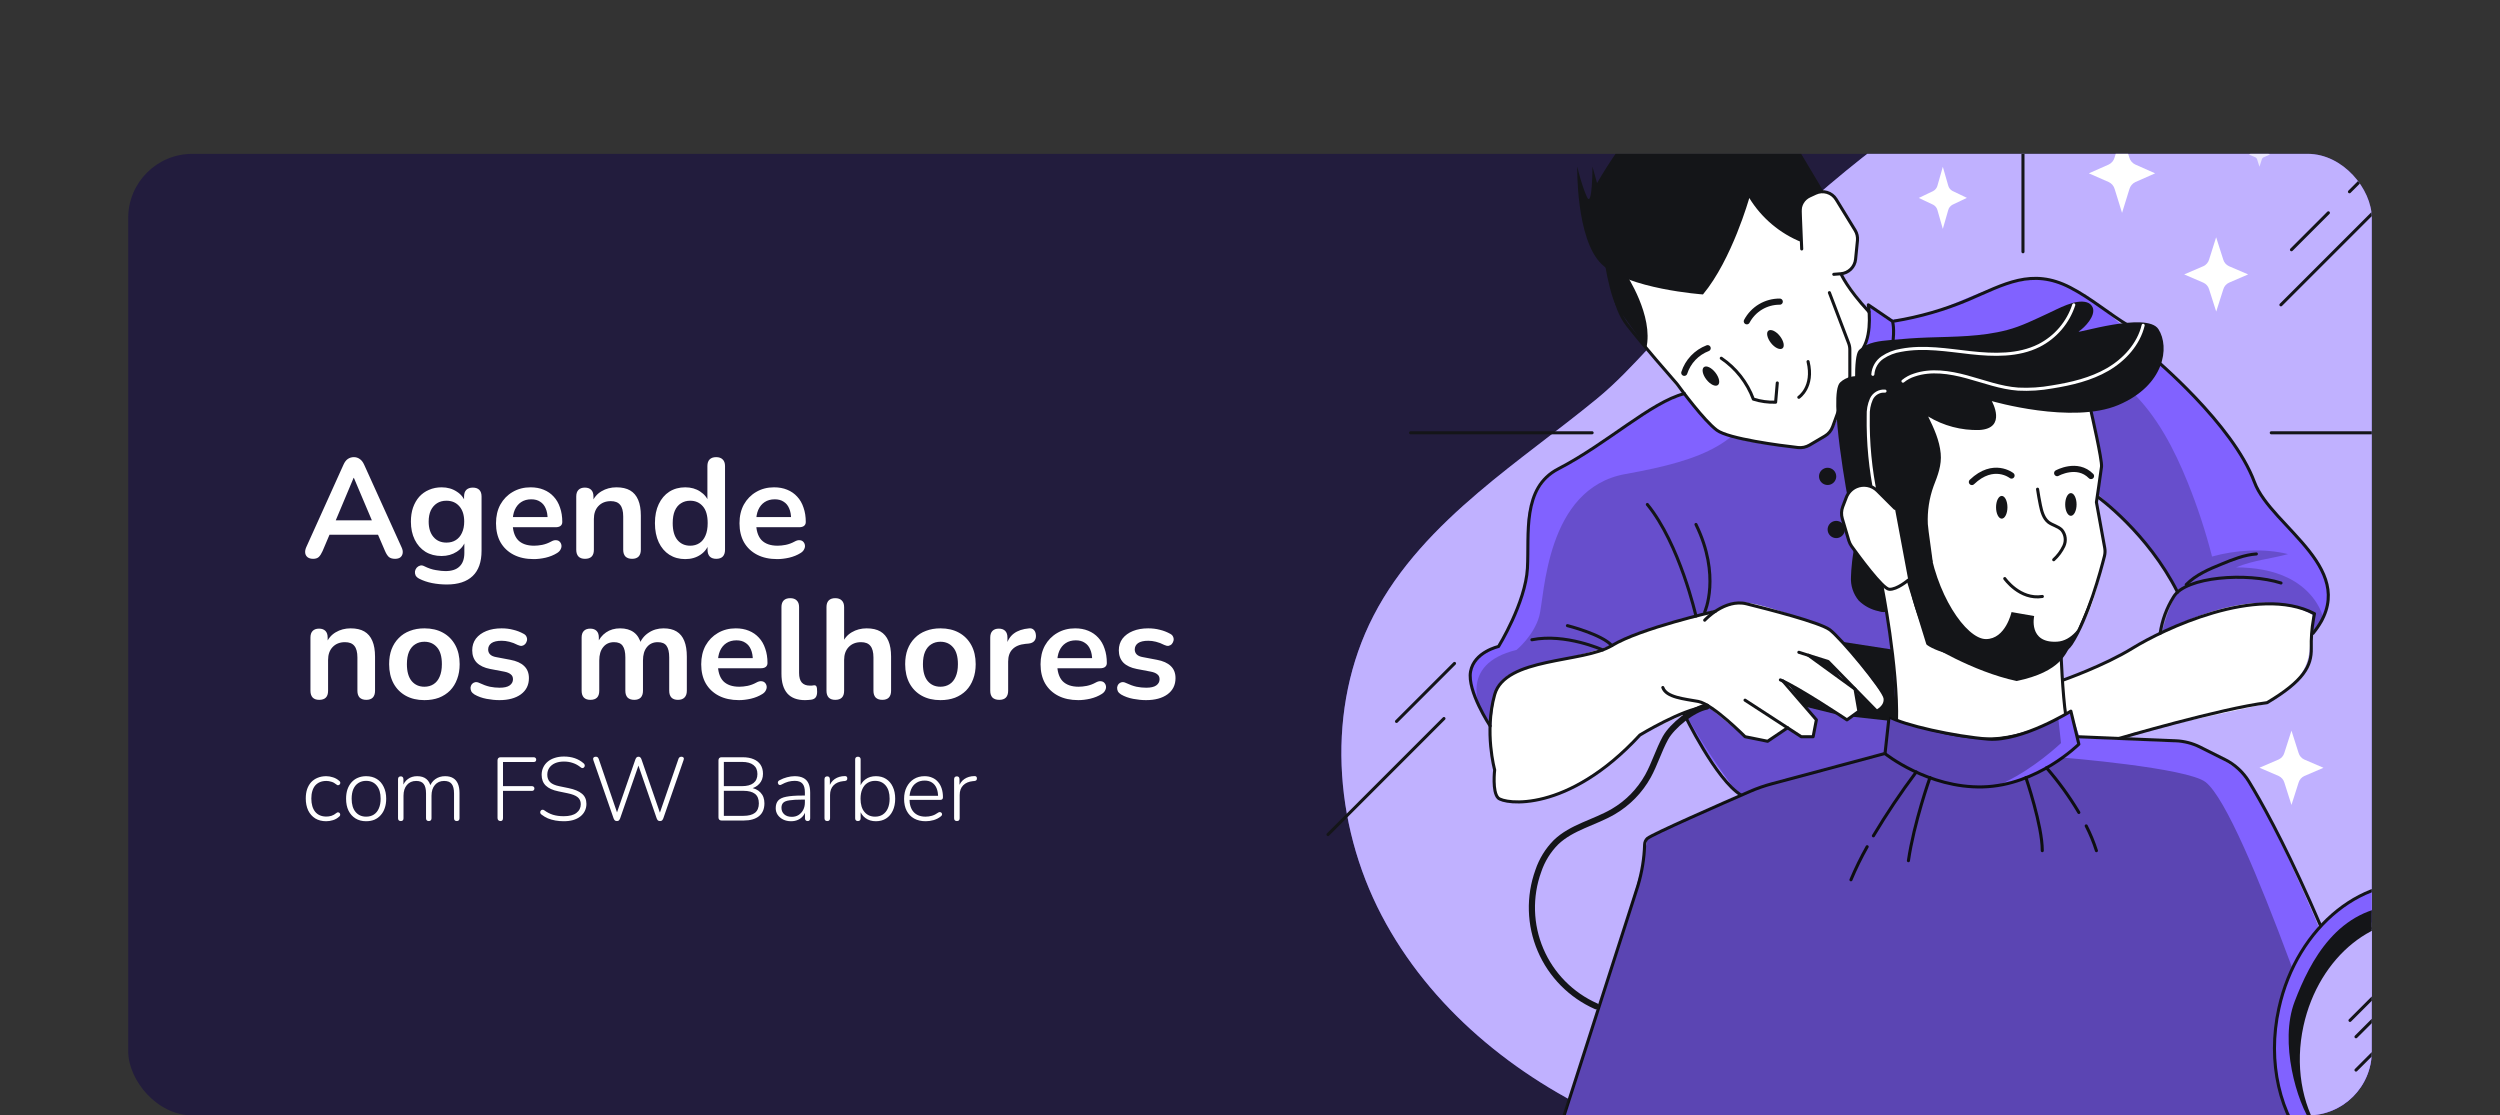 <svg width="390" height="174" viewBox="0 0 390 174" fill="none" xmlns="http://www.w3.org/2000/svg">
<rect x="0" y="0" width="390" height="174" fill="#333333" stroke="none"/>
<g clip-path="url(#clip0_1543_8763)">
<rect x="20" y="24" width="350" height="150" rx="10" fill="#221C3D"/>
<path d="M214.28 96.035C206.83 110.435 208.016 128.426 215.523 142.782C223.03 157.139 236.273 167.992 251.067 174.602C265.861 181.211 282.171 183.837 298.357 184.518C307.957 184.917 317.605 184.653 327.085 183.112C337.937 181.341 348.781 177.75 357.243 170.728C363.142 165.832 367.649 159.477 371.605 152.915C380.446 138.242 386.835 122.243 393.205 106.326C396.334 98.483 399.483 90.587 401.259 82.326C404.619 66.621 402.776 49.686 395.23 35.502C387.685 21.318 374.288 10.149 358.76 6.098C348.473 3.419 337.539 3.832 327.181 6.227C320.136 7.855 313.327 10.374 306.92 13.725C291.305 21.885 279.008 34.931 265.592 45.986C259.697 50.848 255.123 57.285 249.118 62.205C243.041 67.192 236.605 71.733 230.619 76.83C224.173 82.307 218.173 88.48 214.28 96.035Z" fill="#8162FF"/>
<path opacity="0.5" d="M214.28 96.035C206.83 110.435 208.016 128.426 215.523 142.782C223.03 157.139 236.273 167.992 251.067 174.602C265.861 181.211 282.171 183.837 298.357 184.518C307.957 184.917 317.605 184.653 327.085 183.112C337.937 181.341 348.781 177.75 357.243 170.728C363.142 165.832 367.649 159.477 371.605 152.915C380.446 138.242 386.835 122.243 393.205 106.326C396.334 98.483 399.483 90.587 401.259 82.326C404.619 66.621 402.776 49.686 395.23 35.502C387.685 21.318 374.288 10.149 358.76 6.098C348.473 3.419 337.539 3.832 327.181 6.227C320.136 7.855 313.327 10.374 306.92 13.725C291.305 21.885 279.008 34.931 265.592 45.986C259.697 50.848 255.123 57.285 249.118 62.205C243.041 67.192 236.605 71.733 230.619 76.83C224.173 82.307 218.173 88.48 214.28 96.035Z" fill="white"/>
<path d="M354.32 67.514H401.461" stroke="#141518" stroke-width="0.48" stroke-linecap="round" stroke-linejoin="round"/>
<path d="M315.584 1.077V39.275" stroke="#141518" stroke-width="0.48" stroke-linecap="round" stroke-linejoin="round"/>
<path d="M248.37 67.514H220.054" stroke="#141518" stroke-width="0.48" stroke-linecap="round" stroke-linejoin="round"/>
<path d="M355.822 47.555L373.913 29.464" stroke="#141518" stroke-width="0.48" stroke-linecap="round" stroke-linejoin="round"/>
<path d="M366.517 29.915L375.56 20.867" stroke="#141518" stroke-width="0.48" stroke-linecap="round" stroke-linejoin="round"/>
<path d="M207.166 130.187L225.257 112.091" stroke="#141518" stroke-width="0.48" stroke-linecap="round" stroke-linejoin="round"/>
<path d="M217.856 112.543L226.904 103.495" stroke="#141518" stroke-width="0.48" stroke-linecap="round" stroke-linejoin="round"/>
<path d="M357.469 38.959L363.229 33.199" stroke="#141518" stroke-width="0.48" stroke-linecap="round" stroke-linejoin="round"/>
<path d="M331.021 20.858L332.168 24.563C332.234 24.801 332.35 25.021 332.508 25.21C332.666 25.399 332.863 25.551 333.085 25.658L336.2 27.04L333.104 28.408C332.882 28.515 332.686 28.668 332.528 28.857C332.37 29.045 332.254 29.265 332.187 29.503L331.04 33.208L329.893 29.503C329.827 29.266 329.712 29.046 329.555 28.857C329.398 28.668 329.202 28.515 328.981 28.408L325.861 27.04L328.962 25.667C329.183 25.561 329.379 25.408 329.537 25.219C329.694 25.03 329.809 24.81 329.874 24.573L331.021 20.858Z" fill="white"/>
<path d="M345.718 37.014L346.827 40.494C346.893 40.719 347.005 40.926 347.158 41.104C347.31 41.281 347.498 41.423 347.71 41.522L350.71 42.808L347.72 44.099C347.508 44.197 347.319 44.339 347.166 44.517C347.014 44.694 346.902 44.902 346.837 45.126L345.728 48.606L344.619 45.126C344.554 44.901 344.44 44.693 344.287 44.516C344.134 44.339 343.944 44.197 343.731 44.099L340.736 42.808L343.731 41.522C343.944 41.423 344.133 41.281 344.286 41.104C344.439 40.927 344.553 40.719 344.619 40.494L345.718 37.014Z" fill="white"/>
<path opacity="0.7" d="M352.477 22.192L352.842 23.339C352.864 23.413 352.901 23.482 352.952 23.541C353.002 23.599 353.064 23.647 353.134 23.68L354.123 24.102L353.134 24.53C353.064 24.563 353.002 24.61 352.952 24.669C352.901 24.728 352.864 24.796 352.842 24.87L352.477 26.018L352.112 24.87C352.091 24.796 352.053 24.727 352.003 24.668C351.952 24.609 351.89 24.562 351.819 24.53L350.83 24.102L351.819 23.68C351.89 23.648 351.952 23.601 352.003 23.542C352.053 23.483 352.091 23.414 352.112 23.339L352.477 22.192Z" fill="white"/>
<path d="M357.469 113.978L358.578 117.458C358.643 117.683 358.756 117.891 358.91 118.068C359.063 118.245 359.253 118.387 359.466 118.485L362.461 119.776L359.466 121.062C359.253 121.161 359.064 121.303 358.911 121.48C358.758 121.657 358.644 121.865 358.578 122.09L357.469 125.57L356.36 122.08C356.294 121.856 356.181 121.649 356.029 121.472C355.876 121.295 355.688 121.152 355.477 121.053L352.477 119.766L355.477 118.475C355.689 118.377 355.877 118.234 356.029 118.057C356.182 117.88 356.294 117.672 356.36 117.448L357.469 113.978Z" fill="white"/>
<path d="M303.08 26.018L303.915 28.927C303.961 29.108 304.043 29.278 304.158 29.426C304.273 29.574 304.417 29.697 304.582 29.786L306.833 30.866L304.582 31.941C304.417 32.03 304.273 32.152 304.158 32.3C304.043 32.448 303.961 32.618 303.915 32.8L303.08 35.709L302.249 32.8C302.204 32.618 302.121 32.448 302.006 32.3C301.891 32.152 301.747 32.03 301.582 31.941L299.331 30.88L301.582 29.8C301.747 29.711 301.891 29.589 302.006 29.441C302.121 29.293 302.204 29.123 302.249 28.941L303.08 26.018Z" fill="white"/>
<path d="M271.635 124.48C271.635 124.48 263.345 114.309 262.76 110.939L256.366 114.299L233.062 114.117C231.889 112.131 230.817 110.086 229.851 107.992C228.929 105.76 228.55 101.881 233.777 100.83C233.777 100.83 236.854 95.329 237.963 90.923C239.072 86.517 237.368 81.606 239.005 78.337C240.641 75.069 241.328 74.2 244.078 72.577C246.829 70.955 252.824 66.817 255.536 65.109C258.346 63.316 261.389 61.919 264.579 60.957C267.555 60.126 290.61 47.517 290.61 47.517L291.646 49.23L291.469 47.517L294.785 49.773C294.785 49.773 297.248 50.2 301.904 48.549C306.56 46.897 315.915 41.56 322.179 44.411C328.443 47.262 337.841 57.203 340.693 60.16C343.544 63.117 349.582 69.189 351.08 73.667C352.578 78.145 355.726 80.824 357.32 82.59C358.913 84.357 366.521 90.381 361.371 98.065C356.221 105.75 336.987 99.832 336.987 99.832C336.987 99.832 337.861 95.286 339.694 92.329C338.777 90.319 337.612 88.431 336.229 86.709C333.91 83.829 325.899 74.766 321.301 72.606C316.702 70.446 298.419 113.133 298.419 113.133L294.694 111.765L294.061 117.525C294.061 117.525 275.01 122.109 271.635 124.48Z" fill="#8162FF"/>
<path opacity="0.2" d="M317.062 55.13C322.683 54.448 328.347 57.05 332.422 60.962C336.497 64.874 339.176 70.048 341.297 75.299C342.81 79.052 344.074 82.9 345.08 86.819C348.781 85.787 353.216 85.499 356.936 86.44C354.373 87.155 351.752 87.342 348.819 88.504C351.656 88.528 354.541 88.941 357.075 90.218C359.609 91.494 361.75 93.731 362.441 96.482C362.504 96.746 362.413 97.158 362.153 97.077L358.477 102.246L336.992 101.387C336.992 101.387 336.349 97.547 339.699 92.392C338.094 89.085 335.998 86.039 333.483 83.358C329.115 78.582 322.174 73.461 322.174 73.461L317.062 55.13Z" fill="black"/>
<path opacity="0.2" d="M231.118 110.939C231.118 110.939 227.278 103.648 236.576 101.387C236.576 101.387 239.283 99.174 240.128 96.107C240.973 93.04 241.088 76.182 253.568 73.95C266.048 71.718 272.034 69.059 275.077 60.75C278.12 52.441 295.933 59.2 295.933 59.2L303.757 99.558L294.061 117.549L271.635 124.48C271.635 124.48 262.995 113.397 260.777 106.355C258.56 99.314 242.331 111.467 242.331 111.467L234.209 114.947L231.118 110.939Z" fill="black"/>
<path d="M330.286 115.36L324.459 115.096L322.76 111.126L321.968 111.928L320.619 106.413C320.619 106.413 328.39 104.387 334.006 100.365C340.702 96.525 352.573 91.139 360.781 95.925C360.781 95.925 360.555 99.256 360.301 101.33C360.046 103.403 359.365 106.61 353.408 109.806L332.931 114.275" fill="white"/>
<path d="M280.616 33.995L272.864 27.808L264.123 35.632L253.563 41.637L256.218 53.742C256.218 53.742 262.006 60.885 264.579 63.707C267.152 66.53 266.806 66.712 270.018 68.027C273.229 69.342 280.837 69.856 280.837 69.856C282.18 69.402 283.468 68.798 284.677 68.056C286.674 66.832 287.24 62.91 287.24 62.91L290.24 60.222L290.653 55.398C291.481 53.248 291.791 50.933 291.56 48.64L287.168 42.712C287.168 42.712 288.608 42.822 289.045 41.632C289.482 40.442 289.774 37.504 289.774 37.504C289.774 37.504 289.822 36.064 287.701 33.146C285.579 30.227 285.397 29.19 282.666 29.906C279.934 30.621 280.616 33.995 280.616 33.995Z" fill="white"/>
<path d="M294.061 108.904C293.494 107.786 287.557 100.024 285.421 98.229C285.421 98.229 273.762 93.352 271.189 94.058L263.658 96.342C263.658 96.342 254.758 98.968 252.618 100.086C250.477 101.205 246.915 102.074 242.888 103.019C238.861 103.965 234.032 104.579 233.322 107.93C232.611 111.28 232.131 116.656 233.173 120.098C233.173 120.098 233.13 123.53 233.72 124.461C234.31 125.392 239 125.848 243.214 123.765C247.429 121.682 252.718 118.293 256.362 114.323L266.067 109.878L272.23 114.928L275.739 115.638L278.859 113.536L281 114.928H282.853L283.362 112.288L278.859 106.59L288.133 112.288L289.99 110.939L289.39 107.483L292.75 110.939C292.75 110.939 294.627 110.027 294.061 108.904ZM282.747 102.501L285.19 103.197L287.643 106.226L282.747 102.501Z" fill="white"/>
<path d="M277.669 52.432C278.269 53.2 278.446 54.074 278.058 54.352C277.669 54.63 276.872 54.275 276.267 53.502C275.663 52.73 275.49 51.861 275.879 51.582C276.267 51.304 277.064 51.659 277.669 52.432Z" fill="#141518"/>
<path d="M267.603 58.125C268.203 58.898 268.381 59.766 267.992 60.069C267.603 60.371 266.806 59.987 266.202 59.214C265.597 58.441 265.424 57.573 265.813 57.27C266.202 56.968 266.998 57.352 267.603 58.125Z" fill="#141518"/>
<path d="M280.616 61.979C280.616 61.979 283.016 60.386 282.056 56.411" stroke="#141518" stroke-width="0.48" stroke-linecap="round" stroke-linejoin="round"/>
<path d="M272.504 50.123C272.997 49.191 273.737 48.411 274.642 47.87C275.548 47.33 276.585 47.048 277.64 47.056" stroke="#141518" stroke-width="0.96" stroke-linecap="round" stroke-linejoin="round"/>
<path d="M266.394 54.318C265.538 54.645 264.766 55.16 264.135 55.824C263.505 56.489 263.032 57.286 262.75 58.158" stroke="#141518" stroke-width="0.96" stroke-linecap="round" stroke-linejoin="round"/>
<path d="M268.52 55.883C270.811 57.437 272.56 59.667 273.522 62.262C274.645 62.618 275.82 62.78 276.997 62.742L277.256 59.742" stroke="#141518" stroke-width="0.48" stroke-linecap="round" stroke-linejoin="round"/>
<path d="M251.446 42.808C251.446 42.808 251.446 47.608 253.904 50.747C256.179 53.675 260.873 59.042 261.555 59.824C261.61 59.885 261.662 59.949 261.709 60.016C262.256 60.77 265.813 65.598 267.824 67.106C269.624 68.454 277.697 69.506 280.491 69.818C281.106 69.888 281.727 69.758 282.262 69.448L284.662 68.037C285.239 67.701 285.679 67.172 285.905 66.544L288.401 59.68C288.515 59.373 288.574 59.048 288.574 58.72V54.549C288.575 54.203 288.511 53.859 288.387 53.536L285.387 45.654" stroke="#141518" stroke-width="0.48" stroke-linecap="round" stroke-linejoin="round"/>
<path d="M287.24 42.808C287.24 42.808 288.157 44.958 291.56 48.65" stroke="#141518" stroke-width="0.48" stroke-linecap="round" stroke-linejoin="round"/>
<path d="M321.733 106.134C321.733 106.134 328.193 103.888 332.739 101.08C337.285 98.272 352.126 91.058 361.059 95.733L360.901 96.582C360.634 98.087 360.519 99.615 360.56 101.142C360.613 103.873 359.379 106.225 353.662 109.619C346.52 110.512 330.579 115.192 330.579 115.192" stroke="#141518" stroke-width="0.48" stroke-linecap="round" stroke-linejoin="round"/>
<path d="M266.23 110.229C264.085 110.622 260.854 113.219 259.803 115.134C258.752 117.05 258.133 119.176 257.077 121.086C255.804 123.372 253.943 125.276 251.686 126.602C248.749 128.32 245.178 129.035 242.725 131.402C241.48 132.658 240.541 134.184 239.979 135.861C238.528 139.869 238.653 144.279 240.328 148.199C242.003 152.12 245.104 155.258 249.003 156.981" stroke="#141518" stroke-width="0.96" stroke-linecap="round" stroke-linejoin="round"/>
<path d="M267.589 95.368C267.589 95.368 255.934 97.984 251.446 100.715C246.958 103.446 234.809 102.491 233.168 108.357C231.526 114.222 233.168 120.098 233.168 120.098C233.168 120.098 232.76 123.52 233.715 124.48C234.67 125.44 244.501 126.942 255.829 114.659C255.829 114.659 262.52 110.594 265.933 110.306" stroke="#141518" stroke-width="0.48" stroke-linecap="round" stroke-linejoin="round"/>
<path d="M265.933 96.75C265.933 96.75 269.057 93.347 272.465 94.197C275.873 95.046 283.822 97.077 285.425 98.229C287.029 99.381 293.859 107.541 294.065 108.904C294.272 110.267 292.765 110.939 292.765 110.939L285.19 103.197L280.621 101.757" stroke="#141518" stroke-width="0.48" stroke-linecap="round" stroke-linejoin="round"/>
<path d="M282.114 102.222L289.386 107.502L289.986 110.953L288.128 112.302C288.128 112.302 280.582 107.272 277.741 106.062" stroke="#141518" stroke-width="0.48" stroke-linecap="round" stroke-linejoin="round"/>
<path d="M278.125 106.226L283.357 112.288L282.848 114.928H280.995L272.226 109.226" stroke="#141518" stroke-width="0.48" stroke-linecap="round" stroke-linejoin="round"/>
<path d="M259.4 107.253C259.942 108.798 262.712 109.019 264.939 109.427C267.166 109.835 272.235 114.928 272.235 114.928L275.749 115.638L278.864 113.536" stroke="#141518" stroke-width="0.48" stroke-linecap="round" stroke-linejoin="round"/>
<path d="M264.57 96.102C264.57 96.102 262.045 84.894 256.986 78.698" stroke="#141518" stroke-width="0.48" stroke-linecap="round" stroke-linejoin="round"/>
<path d="M265.933 95.483C265.933 95.483 268.496 89.834 264.57 81.813" stroke="#141518" stroke-width="0.48" stroke-linecap="round" stroke-linejoin="round"/>
<path d="M262.76 61.408C257.518 62.752 250.76 69.174 243.08 73.149C237.401 76.082 238.577 83.253 238.28 88.648C237.982 94.043 233.773 100.854 233.773 100.854C233.773 100.854 229.971 101.699 229.409 104.752C228.848 107.805 232.457 113.243 232.457 113.243" stroke="#141518" stroke-width="0.48" stroke-linecap="round" stroke-linejoin="round"/>
<path d="M262.76 111.448C262.76 111.448 267.728 121.729 271.645 124.053" stroke="#141518" stroke-width="0.48" stroke-linecap="round" stroke-linejoin="round"/>
<path d="M250.016 101.387C250.016 101.387 244.222 98.752 238.976 99.803" stroke="#141518" stroke-width="0.48" stroke-linecap="round" stroke-linejoin="round"/>
<path d="M251.446 100.715C249.891 98.949 244.52 97.6 244.52 97.6" stroke="#141518" stroke-width="0.48" stroke-linecap="round" stroke-linejoin="round"/>
<path d="M335.845 55.744C335.845 55.744 348.325 66.121 351.685 75.194C354.32 82.326 368.85 88.993 360.829 98.8" stroke="#141518" stroke-width="0.48" stroke-linecap="round" stroke-linejoin="round"/>
<path d="M336.987 98.8C337.282 96.779 337.995 94.842 339.08 93.112C340.952 89.93 350.561 89.272 355.837 90.947" stroke="#141518" stroke-width="0.48" stroke-linecap="round" stroke-linejoin="round"/>
<path d="M286.453 74.315C286.453 74.581 286.374 74.841 286.226 75.062C286.079 75.283 285.869 75.455 285.623 75.557C285.378 75.659 285.107 75.685 284.847 75.633C284.586 75.582 284.347 75.454 284.159 75.266C283.971 75.078 283.843 74.838 283.791 74.577C283.739 74.317 283.765 74.046 283.867 73.801C283.969 73.555 284.141 73.345 284.362 73.198C284.583 73.05 284.843 72.971 285.109 72.971C285.465 72.971 285.807 73.113 286.059 73.365C286.311 73.617 286.453 73.959 286.453 74.315Z" fill="#141518"/>
<path d="M287.797 82.6C287.797 82.866 287.718 83.126 287.57 83.347C287.423 83.568 287.213 83.74 286.967 83.842C286.722 83.943 286.451 83.97 286.191 83.918C285.93 83.866 285.69 83.738 285.503 83.55C285.315 83.362 285.187 83.123 285.135 82.862C285.083 82.602 285.109 82.331 285.211 82.086C285.313 81.84 285.485 81.63 285.706 81.483C285.927 81.335 286.187 81.256 286.453 81.256C286.809 81.256 287.151 81.398 287.403 81.65C287.655 81.902 287.797 82.243 287.797 82.6Z" fill="#141518"/>
<path d="M281.067 38.838L280.827 32.992C280.804 32.495 280.928 32.001 281.184 31.574C281.44 31.147 281.817 30.805 282.267 30.592L283.227 30.146C283.787 29.883 284.425 29.835 285.018 30.012C285.611 30.189 286.118 30.578 286.443 31.106L289.405 35.934C289.69 36.404 289.816 36.952 289.765 37.499L289.472 40.441C289.413 41.031 289.149 41.58 288.726 41.994C288.303 42.408 287.748 42.661 287.158 42.707L286.069 42.794" stroke="#141518" stroke-width="0.48" stroke-linecap="round" stroke-linejoin="round"/>
<path d="M290.653 54.318C292.165 51.813 291.459 47.555 291.459 47.555L295.232 50.123C295.232 50.123 295.611 51.285 295.232 53.819" stroke="#141518" stroke-width="0.48" stroke-linecap="round" stroke-linejoin="round"/>
<path d="M295.534 50.08C299.473 49.435 303.32 48.325 306.997 46.773C312.632 44.373 316.923 41.723 322.957 44.853C326.216 46.538 329.019 48.976 332.154 50.858" stroke="#141518" stroke-width="0.48" stroke-linecap="round" stroke-linejoin="round"/>
<path d="M265.664 45.933C265.664 45.933 253.885 45.097 249.858 41.214C245.83 37.331 246.046 25.974 246.046 25.974C246.356 27.311 246.749 28.627 247.222 29.915C247.328 30.194 247.443 30.467 247.558 30.721C248.422 32.589 248.422 25.974 248.422 25.974L249.142 28.561C249.142 28.561 253.462 20.944 256.472 18.928C259.482 16.912 272.288 17.349 278.475 19.792L284.514 29.92C284.514 29.92 281.586 29.92 281.048 31.869C280.875 34.173 281.048 37.778 281.048 37.778C277.657 36.417 274.796 34 272.888 30.885C272.888 30.885 270.195 40.48 265.664 45.933Z" fill="#141518"/>
<path d="M253.683 42.808C253.683 42.808 258.003 49.269 256.823 54.328C256.823 54.328 253.554 49.576 252.647 48.568C251.048 46.802 250.074 39.28 250.074 39.28L253.683 42.808Z" fill="#141518"/>
<path d="M341.053 91.197C342.555 89.661 344.6 88.797 346.587 87.99C348.33 87.275 350.11 86.55 351.992 86.416" stroke="#141518" stroke-width="0.48" stroke-linecap="round" stroke-linejoin="round"/>
<path d="M287.24 100.101L295.136 101.32L295.856 112.571L289.093 111.818L289.986 110.939L289.462 107.92L292.76 110.939C293.15 110.762 293.481 110.475 293.712 110.114C293.943 109.753 294.064 109.333 294.061 108.904C294.152 107.301 287.24 100.101 287.24 100.101Z" fill="#141518"/>
<path d="M287.643 106.226L285.185 103.197L282.747 102.501L287.643 106.226Z" fill="#141518"/>
<path d="M286.525 111.448L281.581 110.229L278.854 106.59L286.525 111.448Z" fill="#141518"/>
<path d="M288.752 89.982C288.667 91.331 289.101 92.66 289.966 93.698C290.822 94.534 291.9 95.108 293.072 95.349C293.329 95.447 293.603 95.494 293.878 95.486C294.154 95.477 294.424 95.415 294.675 95.301C295.213 94.974 295.371 94.278 295.482 93.659C295.962 90.938 296.37 87.952 295.002 85.557C294.493 84.674 293.346 81.131 292.352 80.91C289.443 80.272 288.8 88 288.752 89.982Z" fill="#141518"/>
<path d="M325.53 61.6L327.622 70.955C327.989 73.101 327.788 75.305 327.042 77.349L327.483 80.766L328.386 85.946C328.386 85.946 327.07 94.471 324.296 98.335C321.522 102.198 321.214 100.734 321.214 100.734L322.27 111.717C318.62 113.919 314.464 115.145 310.203 115.278C303.411 115.365 295.856 112.547 295.856 112.547C295.821 108.787 295.58 105.031 295.136 101.296C294.44 96.491 293.571 91.36 293.571 91.36L290.912 88L288.771 85.12L287.24 80.176L288.31 76.922L288.862 76.312C289.508 75.975 290.191 75.716 290.898 75.539C291.733 75.391 295.218 78.698 295.218 78.698L295.611 70.106L296.446 60.986L313.246 55.739L321.699 58.389L325.53 61.6Z" fill="white"/>
<path d="M326.235 64.298C326.235 64.298 327.958 71.814 327.838 72.798C327.718 73.782 327.042 78.342 327.042 78.342L328.338 85.475C328.415 85.899 328.4 86.334 328.294 86.752C327.733 88.984 325.717 96.482 323.115 100.437C320.034 105.122 304.054 102.866 300.728 100.403L297.459 89.819" stroke="#141518" stroke-width="0.48" stroke-linecap="round" stroke-linejoin="round"/>
<path d="M312.742 90.256C312.742 90.256 315.09 93.616 318.608 93.05" stroke="#141518" stroke-width="0.48" stroke-linecap="round" stroke-linejoin="round"/>
<path d="M293.571 91.36C293.571 91.36 296.101 104.051 295.856 112.576C295.856 112.576 302.806 115.226 309.493 115.312C316.179 115.398 322.28 111.741 322.28 111.741C321.757 108.41 321.498 101.517 321.498 101.517" stroke="#141518" stroke-width="0.48" stroke-linecap="round" stroke-linejoin="round"/>
<path d="M295.635 79.499C296.062 81.635 297.075 83.546 297.483 85.677C297.561 86.299 297.768 86.897 298.093 87.434C298.659 88.235 300.57 88.005 301.486 87.659C301.554 87.659 300.762 82.447 300.742 81.76C300.651 79.746 300.956 77.733 301.64 75.837C302.293 74.166 302.922 72.563 302.749 70.734C302.562 68.704 301.688 66.789 300.795 64.974C303.195 66.428 305.963 67.16 308.768 67.082C313.16 66.837 310.717 62.57 310.717 62.57C310.717 62.57 323.278 66.227 330.474 63.179C337.669 60.131 338.523 54.155 336.714 51.347C334.904 48.539 323.557 52.206 324.306 51.693C325.266 51.045 326.922 49.293 326.48 48.016C326.402 47.812 326.277 47.63 326.117 47.482C325.956 47.335 325.763 47.227 325.554 47.166C323.768 46.61 321.037 48.189 319.472 48.899C317.384 49.859 315.33 50.901 313.107 51.482C309.08 52.542 304.89 52.509 300.766 52.648C298.818 52.715 296.883 52.859 294.949 53.042C293.274 53.195 291.406 53.354 290.091 54.53C290.049 54.564 290.011 54.603 289.976 54.645C288.2 56.704 291.037 78.4 291.037 78.4L295.635 79.499Z" fill="#141518"/>
<path d="M291.963 59.09C291.963 59.09 289.001 57.837 287.062 59.661C285.123 61.485 288.43 78.698 288.43 78.698L292.467 78.645L291.963 59.09Z" fill="#141518"/>
<path d="M242.422 182.978H376.242L373.194 173.786C373.194 173.786 358.563 133.187 349.64 120.366L345.2 117.539L341.413 115.859L324.464 115.115L323.062 110.939C323.062 110.939 316.232 115.36 309.498 115.307C302.763 115.254 294.699 111.803 294.699 111.803L294.066 117.563C294.066 117.563 277.779 122.066 274.866 122.766C271.952 123.467 257 130.797 257 130.797C257 130.797 256.76 131.963 256.362 134.267C255.963 136.571 249.944 155.574 249.944 155.574L241.16 182.978H242.422Z" fill="#8162FF"/>
<path d="M317.859 76.312C317.984 77.157 318.133 78 318.306 78.842C318.507 79.802 318.786 80.853 319.563 81.467C320.202 81.947 321.094 82.101 321.651 82.691C321.932 83.037 322.11 83.455 322.164 83.897C322.219 84.34 322.147 84.788 321.958 85.192C321.573 85.996 321.037 86.718 320.379 87.318" stroke="#141518" stroke-width="0.48" stroke-linecap="round" stroke-linejoin="round"/>
<path d="M323.946 78.698C323.946 79.658 323.547 80.469 323.058 80.469C322.568 80.469 322.17 79.677 322.17 78.698C322.17 77.718 322.568 76.922 323.058 76.922C323.547 76.922 323.946 77.718 323.946 78.698Z" fill="#141518"/>
<path d="M313.16 79.134C313.16 80.118 312.761 80.91 312.272 80.91C311.782 80.91 311.384 80.118 311.384 79.134C311.384 78.15 311.782 77.363 312.272 77.363C312.761 77.363 313.16 78.155 313.16 79.134Z" fill="#141518"/>
<path d="M313.798 74.186C313.798 74.186 310.995 71.958 307.616 75.194" stroke="#141518" stroke-width="0.96" stroke-linecap="round" stroke-linejoin="round"/>
<path d="M320.917 73.806C320.917 73.806 324.046 72.059 326.197 74.262" stroke="#141518" stroke-width="0.96" stroke-linecap="round" stroke-linejoin="round"/>
<path d="M327.042 91.187C327.042 91.187 325.467 99.827 320.917 100.101C316.366 100.374 317.331 96.102 317.331 96.102L313.798 95.483C313.798 95.483 312.882 99.698 309.805 99.698C306.728 99.698 301.842 92.594 300.829 84.098L295.232 78.698C295.232 78.698 297.464 91.264 298.981 95.498L300.728 100.394C300.728 100.394 307.616 104.752 314.6 106.24C321.637 104.766 322.328 101.771 323.106 100.451C323.883 99.131 327.042 91.187 327.042 91.187Z" fill="#141518"/>
<path d="M292.165 58.394C292.202 57.873 292.357 57.367 292.617 56.914C292.877 56.461 293.236 56.072 293.667 55.778C294.532 55.193 295.515 54.807 296.547 54.65C300.114 53.968 303.781 54.621 307.395 55.019C311.01 55.418 314.835 55.533 318.085 53.906C319.362 53.256 320.499 52.361 321.43 51.271C322.36 50.181 323.067 48.919 323.509 47.555" stroke="white" stroke-width="0.48" stroke-linecap="round" stroke-linejoin="round"/>
<path d="M296.864 59.464C297.391 59.033 297.995 58.707 298.645 58.504C301.251 57.616 304.126 58.058 306.805 58.782C309.483 59.507 312.085 60.506 314.83 60.703C316.611 60.794 318.395 60.678 320.149 60.357C323.144 59.877 326.158 59.166 328.789 57.645C331.419 56.123 333.627 53.694 334.333 50.747" stroke="white" stroke-width="0.48" stroke-linecap="round" stroke-linejoin="round"/>
<path d="M294.061 61.014C293.618 60.978 293.174 61.079 292.792 61.306C292.409 61.532 292.106 61.871 291.925 62.277C291.57 63.093 291.406 63.98 291.445 64.869C291.379 69.061 291.781 73.246 292.645 77.349" stroke="white" stroke-width="0.48" stroke-linecap="round" stroke-linejoin="round"/>
<path d="M297.694 90.491C297.694 90.491 295.942 91.998 294.723 91.931C293.686 91.864 289.923 86.714 288.843 85.211C288.656 84.944 288.512 84.649 288.416 84.338L287.403 80.925C287.216 80.306 287.24 79.642 287.47 79.038L288.022 77.598C288.161 77.23 288.372 76.893 288.643 76.607C288.914 76.322 289.24 76.094 289.602 75.938C290.144 75.703 290.744 75.636 291.324 75.747C291.904 75.857 292.438 76.139 292.856 76.557L295.602 79.298" fill="white"/>
<path d="M297.694 90.491C297.694 90.491 295.942 91.998 294.723 91.931C293.686 91.864 289.923 86.714 288.843 85.211C288.656 84.944 288.512 84.649 288.416 84.338L287.403 80.925C287.216 80.306 287.24 79.642 287.47 79.038L288.022 77.598C288.161 77.23 288.372 76.893 288.643 76.607C288.914 76.322 289.24 76.094 289.602 75.938C290.144 75.703 290.744 75.636 291.324 75.747C291.904 75.857 292.438 76.139 292.856 76.557L295.602 79.298" stroke="#141518" stroke-width="0.48" stroke-linecap="round" stroke-linejoin="round"/>
<path d="M324.301 116.094L323.058 110.939C323.058 110.939 315.406 115.691 310.203 115.302C305 114.914 296.859 113.104 294.694 111.803L294.061 117.563C294.061 117.563 300.781 122.978 309.32 122.757C317.859 122.536 324.301 116.094 324.301 116.094Z" stroke="#141518" stroke-width="0.48" stroke-linecap="round" stroke-linejoin="round"/>
<path d="M339.694 92.368C335.043 83.109 327.262 77.526 327.262 77.526" stroke="#141518" stroke-width="0.48" stroke-linecap="round" stroke-linejoin="round"/>
<path d="M294.061 117.539L276.421 122.267C275.237 122.583 274.078 122.987 272.955 123.477C268.683 125.339 257.754 130.134 256.986 130.797C256.854 130.92 256.749 131.069 256.676 131.234C256.604 131.399 256.565 131.577 256.563 131.757C256.492 133.922 256.141 136.069 255.522 138.146L241.122 182.968" stroke="#141518" stroke-width="0.48" stroke-linecap="round" stroke-linejoin="round"/>
<path d="M376.242 182.978C364.28 145.83 354.44 127.84 350.835 121.931C349.939 120.461 348.649 119.272 347.11 118.499L343.174 116.526C342.008 115.946 340.732 115.619 339.43 115.566L324.301 114.938" stroke="#141518" stroke-width="0.48" stroke-linecap="round" stroke-linejoin="round"/>
<path d="M291.277 132.088C290.335 133.758 289.491 135.481 288.747 137.248" stroke="#141518" stroke-width="0.48" stroke-linecap="round" stroke-linejoin="round"/>
<path d="M298.933 120.429C296.532 123.629 294.302 126.954 292.251 130.389" stroke="#141518" stroke-width="0.48" stroke-linecap="round" stroke-linejoin="round"/>
<path d="M301.074 121.307C301.074 121.307 298.582 128.31 297.714 134.267" stroke="#141518" stroke-width="0.48" stroke-linecap="round" stroke-linejoin="round"/>
<path d="M325.448 128.838C326.085 130.08 326.618 131.372 327.042 132.702" stroke="#141518" stroke-width="0.48" stroke-linecap="round" stroke-linejoin="round"/>
<path d="M319.256 119.776C321.143 121.943 322.831 124.276 324.301 126.746" stroke="#141518" stroke-width="0.48" stroke-linecap="round" stroke-linejoin="round"/>
<path d="M316.04 121.307C316.04 121.307 318.603 128.781 318.594 132.702" stroke="#141518" stroke-width="0.48" stroke-linecap="round" stroke-linejoin="round"/>
<path opacity="0.3" d="M368.946 182.982H241.16L249.958 155.574C249.958 155.574 255.978 136.571 256.371 134.272C256.765 131.973 257.01 130.797 257.01 130.797C257.01 130.797 271.971 123.443 274.89 122.738C277.808 122.032 294.09 117.544 294.09 117.544L294.723 111.784C294.723 111.784 302.792 115.235 309.526 115.288C314.029 115.326 318.584 113.368 321.094 112.048L321.517 115.922C319.866 117.443 315.79 120.918 311.187 122.714C311.576 122.627 317.581 121.226 321.747 117.986V118.178C321.747 118.178 341.216 119.752 344.091 122.018C350.274 127.005 364.765 171.717 368.946 182.982Z" fill="black"/>
<path d="M387.234 189.03C385.189 187.317 383.35 186.208 382.112 183.717C379.846 179.152 379.088 173.848 378.546 168.837C377.058 155.008 374.754 164.632 374.754 164.632C374.86 167.786 374.7 170.942 374.274 174.069C373.482 180.237 371.797 186.069 365.782 188.949C365.629 189.015 365.499 189.124 365.406 189.263C365.313 189.402 365.262 189.564 365.259 189.731C365.259 191.171 370.266 192.309 376.443 192.309C382.621 192.309 387.627 191.157 387.627 189.731C387.619 189.592 387.579 189.457 387.51 189.336C387.442 189.215 387.348 189.11 387.234 189.03Z" fill="#8162FF" stroke="#141518" stroke-width="0.48" stroke-linecap="round" stroke-linejoin="round"/>
<path d="M389.677 164.891C387.277 175.869 378.157 183.194 369.277 181.254C366.301 180.584 363.624 178.967 361.645 176.646C357.718 172.149 355.971 165.126 357.555 157.888C359.955 146.915 369.075 139.59 377.95 141.525C381.79 142.365 384.987 144.822 387.142 148.245C389.96 152.661 391.03 158.699 389.677 164.891Z" stroke="#141518" stroke-width="0.48" stroke-linecap="round" stroke-linejoin="round"/>
<path d="M393.286 165.486C390.474 178.331 379.726 186.899 369.286 184.634C365.789 183.851 362.639 181.959 360.306 179.238C355.688 173.982 353.634 165.765 355.506 157.293C358.318 144.453 369.061 135.88 379.506 138.146C384.046 139.13 387.781 141.986 390.315 145.994C393.603 151.178 394.88 158.243 393.286 165.486Z" fill="#8162FF" stroke="#141518" stroke-width="0.48" stroke-linecap="round" stroke-linejoin="round"/>
<path opacity="0.5" d="M368.672 144.592C368.672 144.592 360.714 150.784 359.106 160C357.498 169.216 359.739 177.126 366.598 180.39C373.458 183.654 380.24 180.467 385.045 174.779C389.85 169.091 391.285 159.664 389.254 152.867C386.941 145.12 377.259 139.307 368.672 144.592Z" fill="white"/>
<path d="M389.677 164.891C387.277 175.869 378.157 183.194 369.277 181.254C366.302 180.584 363.624 178.967 361.645 176.646C358.842 172.216 357.757 166.182 359.111 159.986C361.511 149.013 370.631 141.688 379.511 143.622C382.486 144.294 385.164 145.913 387.142 148.235C389.96 152.661 391.03 158.699 389.677 164.891Z" stroke="#141518" stroke-width="0.48" stroke-linecap="round" stroke-linejoin="round"/>
<path d="M360.718 175.394C360.718 175.394 356.878 168.333 359.346 158.982C361.813 149.632 368.907 144.405 372.786 143.858C376.664 143.31 383.346 143.061 388.069 149.248C388.069 149.248 384.109 140.958 374.408 141.232C364.707 141.506 360.378 149.92 357.963 156.246C355.549 162.573 358.28 171.957 360.718 175.394Z" fill="#141518"/>
<path d="M366.598 159.184L373.458 152.325" stroke="#141518" stroke-width="0.48" stroke-linecap="round" stroke-linejoin="round"/>
<path d="M367.534 166.931L374.389 160.077" stroke="#141518" stroke-width="0.48" stroke-linecap="round" stroke-linejoin="round"/>
<path d="M367.534 161.738L380.374 148.893" stroke="#141518" stroke-width="0.48" stroke-linecap="round" stroke-linejoin="round"/>
<path d="M48.848 87.176C48.496 87.176 48.21 87.095 47.99 86.934C47.785 86.773 47.66 86.56 47.616 86.296C47.572 86.017 47.623 85.709 47.77 85.372L53.578 72.502C53.769 72.077 53.996 71.776 54.26 71.6C54.539 71.409 54.854 71.314 55.206 71.314C55.543 71.314 55.844 71.409 56.108 71.6C56.387 71.776 56.621 72.077 56.812 72.502L62.642 85.372C62.803 85.709 62.862 86.017 62.818 86.296C62.774 86.575 62.649 86.795 62.444 86.956C62.239 87.103 61.967 87.176 61.63 87.176C61.219 87.176 60.897 87.081 60.662 86.89C60.442 86.685 60.244 86.377 60.068 85.966L58.638 82.644L59.826 83.414H50.542L51.73 82.644L50.322 85.966C50.131 86.391 49.933 86.699 49.728 86.89C49.523 87.081 49.229 87.176 48.848 87.176ZM55.162 74.548L52.082 81.874L51.51 81.17H58.858L58.308 81.874L55.206 74.548H55.162ZM69.71 91.18C68.918 91.18 68.148 91.107 67.4 90.96C66.666 90.813 65.999 90.586 65.398 90.278C65.119 90.131 64.928 89.955 64.826 89.75C64.738 89.545 64.708 89.332 64.738 89.112C64.782 88.907 64.87 88.723 65.002 88.562C65.148 88.401 65.324 88.291 65.53 88.232C65.735 88.173 65.948 88.203 66.168 88.32C66.813 88.643 67.422 88.848 67.994 88.936C68.58 89.039 69.079 89.09 69.49 89.09C70.472 89.09 71.206 88.848 71.69 88.364C72.188 87.895 72.438 87.191 72.438 86.252V84.272H72.636C72.416 85.02 71.954 85.621 71.25 86.076C70.56 86.516 69.776 86.736 68.896 86.736C67.928 86.736 67.084 86.516 66.366 86.076C65.647 85.621 65.09 84.991 64.694 84.184C64.298 83.377 64.1 82.439 64.1 81.368C64.1 80.561 64.21 79.835 64.43 79.19C64.664 78.53 64.987 77.965 65.398 77.496C65.823 77.027 66.329 76.667 66.916 76.418C67.517 76.154 68.177 76.022 68.896 76.022C69.805 76.022 70.597 76.249 71.272 76.704C71.961 77.144 72.408 77.731 72.614 78.464L72.394 79.014V77.452C72.394 76.997 72.511 76.653 72.746 76.418C72.995 76.183 73.332 76.066 73.758 76.066C74.198 76.066 74.535 76.183 74.77 76.418C75.004 76.653 75.122 76.997 75.122 77.452V85.922C75.122 87.667 74.66 88.98 73.736 89.86C72.812 90.74 71.47 91.18 69.71 91.18ZM69.644 84.646C70.216 84.646 70.707 84.514 71.118 84.25C71.528 83.986 71.844 83.612 72.064 83.128C72.298 82.629 72.416 82.043 72.416 81.368C72.416 80.356 72.166 79.564 71.668 78.992C71.169 78.405 70.494 78.112 69.644 78.112C69.072 78.112 68.58 78.244 68.17 78.508C67.759 78.772 67.436 79.146 67.202 79.63C66.982 80.114 66.872 80.693 66.872 81.368C66.872 82.38 67.121 83.179 67.62 83.766C68.118 84.353 68.793 84.646 69.644 84.646ZM83.273 87.22C82.056 87.22 81.007 86.993 80.127 86.538C79.247 86.083 78.565 85.438 78.081 84.602C77.612 83.766 77.377 82.776 77.377 81.632C77.377 80.517 77.604 79.542 78.059 78.706C78.528 77.87 79.166 77.217 79.973 76.748C80.794 76.264 81.726 76.022 82.767 76.022C83.53 76.022 84.212 76.147 84.813 76.396C85.429 76.645 85.95 77.005 86.375 77.474C86.815 77.943 87.145 78.515 87.365 79.19C87.6 79.85 87.717 80.598 87.717 81.434C87.717 81.698 87.622 81.903 87.431 82.05C87.255 82.182 86.998 82.248 86.661 82.248H79.599V80.664H85.781L85.429 80.994C85.429 80.319 85.326 79.755 85.121 79.3C84.93 78.845 84.644 78.501 84.263 78.266C83.896 78.017 83.434 77.892 82.877 77.892C82.261 77.892 81.733 78.039 81.293 78.332C80.868 78.611 80.538 79.014 80.303 79.542C80.083 80.055 79.973 80.671 79.973 81.39V81.544C79.973 82.747 80.252 83.649 80.809 84.25C81.381 84.837 82.217 85.13 83.317 85.13C83.698 85.13 84.124 85.086 84.593 84.998C85.077 84.895 85.532 84.727 85.957 84.492C86.265 84.316 86.536 84.243 86.771 84.272C87.006 84.287 87.189 84.367 87.321 84.514C87.468 84.661 87.556 84.844 87.585 85.064C87.614 85.269 87.57 85.482 87.453 85.702C87.35 85.922 87.167 86.113 86.903 86.274C86.39 86.597 85.796 86.839 85.121 87C84.461 87.147 83.845 87.22 83.273 87.22ZM91.259 87.176C90.819 87.176 90.481 87.059 90.247 86.824C90.012 86.575 89.895 86.223 89.895 85.768V77.452C89.895 76.997 90.012 76.653 90.247 76.418C90.481 76.183 90.811 76.066 91.237 76.066C91.662 76.066 91.992 76.183 92.227 76.418C92.462 76.653 92.579 76.997 92.579 77.452V78.948L92.337 78.398C92.659 77.621 93.158 77.034 93.833 76.638C94.522 76.227 95.299 76.022 96.165 76.022C97.03 76.022 97.742 76.183 98.299 76.506C98.856 76.829 99.274 77.32 99.553 77.98C99.832 78.625 99.971 79.447 99.971 80.444V85.768C99.971 86.223 99.853 86.575 99.619 86.824C99.384 87.059 99.047 87.176 98.607 87.176C98.167 87.176 97.822 87.059 97.573 86.824C97.338 86.575 97.221 86.223 97.221 85.768V80.576C97.221 79.74 97.059 79.131 96.737 78.75C96.429 78.369 95.945 78.178 95.285 78.178C94.478 78.178 93.833 78.435 93.349 78.948C92.879 79.447 92.645 80.114 92.645 80.95V85.768C92.645 86.707 92.183 87.176 91.259 87.176ZM106.9 87.22C105.961 87.22 105.133 86.993 104.414 86.538C103.71 86.083 103.16 85.438 102.764 84.602C102.368 83.751 102.17 82.754 102.17 81.61C102.17 80.451 102.368 79.461 102.764 78.64C103.16 77.804 103.71 77.159 104.414 76.704C105.133 76.249 105.961 76.022 106.9 76.022C107.795 76.022 108.572 76.242 109.232 76.682C109.907 77.122 110.361 77.701 110.596 78.42H110.354V72.7C110.354 72.245 110.471 71.901 110.706 71.666C110.941 71.431 111.278 71.314 111.718 71.314C112.158 71.314 112.495 71.431 112.73 71.666C112.979 71.901 113.104 72.245 113.104 72.7V85.768C113.104 86.223 112.987 86.575 112.752 86.824C112.517 87.059 112.18 87.176 111.74 87.176C111.3 87.176 110.963 87.059 110.728 86.824C110.493 86.575 110.376 86.223 110.376 85.768V84.052L110.618 84.712C110.398 85.475 109.951 86.083 109.276 86.538C108.601 86.993 107.809 87.22 106.9 87.22ZM107.67 85.13C108.213 85.13 108.689 84.998 109.1 84.734C109.511 84.47 109.826 84.081 110.046 83.568C110.281 83.04 110.398 82.387 110.398 81.61C110.398 80.437 110.149 79.564 109.65 78.992C109.151 78.405 108.491 78.112 107.67 78.112C107.127 78.112 106.651 78.244 106.24 78.508C105.829 78.757 105.507 79.146 105.272 79.674C105.052 80.187 104.942 80.833 104.942 81.61C104.942 82.769 105.191 83.649 105.69 84.25C106.189 84.837 106.849 85.13 107.67 85.13ZM121.257 87.22C120.04 87.22 118.991 86.993 118.111 86.538C117.231 86.083 116.549 85.438 116.065 84.602C115.596 83.766 115.361 82.776 115.361 81.632C115.361 80.517 115.589 79.542 116.043 78.706C116.513 77.87 117.151 77.217 117.957 76.748C118.779 76.264 119.71 76.022 120.751 76.022C121.514 76.022 122.196 76.147 122.797 76.396C123.413 76.645 123.934 77.005 124.359 77.474C124.799 77.943 125.129 78.515 125.349 79.19C125.584 79.85 125.701 80.598 125.701 81.434C125.701 81.698 125.606 81.903 125.415 82.05C125.239 82.182 124.983 82.248 124.645 82.248H117.583V80.664H123.765L123.413 80.994C123.413 80.319 123.311 79.755 123.105 79.3C122.915 78.845 122.629 78.501 122.247 78.266C121.881 78.017 121.419 77.892 120.861 77.892C120.245 77.892 119.717 78.039 119.277 78.332C118.852 78.611 118.522 79.014 118.287 79.542C118.067 80.055 117.957 80.671 117.957 81.39V81.544C117.957 82.747 118.236 83.649 118.793 84.25C119.365 84.837 120.201 85.13 121.301 85.13C121.683 85.13 122.108 85.086 122.577 84.998C123.061 84.895 123.516 84.727 123.941 84.492C124.249 84.316 124.521 84.243 124.755 84.272C124.99 84.287 125.173 84.367 125.305 84.514C125.452 84.661 125.54 84.844 125.569 85.064C125.599 85.269 125.555 85.482 125.437 85.702C125.335 85.922 125.151 86.113 124.887 86.274C124.374 86.597 123.78 86.839 123.105 87C122.445 87.147 121.829 87.22 121.257 87.22Z" fill="white"/>
<path d="M49.794 109.176C49.354 109.176 49.017 109.059 48.782 108.824C48.547 108.575 48.43 108.223 48.43 107.768V99.452C48.43 98.997 48.547 98.653 48.782 98.418C49.017 98.183 49.347 98.066 49.772 98.066C50.197 98.066 50.527 98.183 50.762 98.418C50.997 98.653 51.114 98.997 51.114 99.452V100.948L50.872 100.398C51.195 99.621 51.693 99.034 52.368 98.638C53.057 98.227 53.835 98.022 54.7 98.022C55.565 98.022 56.277 98.183 56.834 98.506C57.391 98.829 57.809 99.32 58.088 99.98C58.367 100.625 58.506 101.447 58.506 102.444V107.768C58.506 108.223 58.389 108.575 58.154 108.824C57.919 109.059 57.582 109.176 57.142 109.176C56.702 109.176 56.357 109.059 56.108 108.824C55.873 108.575 55.756 108.223 55.756 107.768V102.576C55.756 101.74 55.595 101.131 55.272 100.75C54.964 100.369 54.48 100.178 53.82 100.178C53.013 100.178 52.368 100.435 51.884 100.948C51.415 101.447 51.18 102.114 51.18 102.95V107.768C51.18 108.707 50.718 109.176 49.794 109.176ZM66.205 109.22C65.091 109.22 64.123 108.993 63.301 108.538C62.48 108.083 61.842 107.438 61.387 106.602C60.932 105.751 60.705 104.754 60.705 103.61C60.705 102.745 60.83 101.975 61.079 101.3C61.343 100.611 61.717 100.024 62.201 99.54C62.685 99.041 63.264 98.667 63.939 98.418C64.614 98.154 65.369 98.022 66.205 98.022C67.32 98.022 68.288 98.249 69.109 98.704C69.93 99.159 70.569 99.804 71.023 100.64C71.478 101.476 71.705 102.466 71.705 103.61C71.705 104.475 71.573 105.253 71.309 105.942C71.06 106.631 70.693 107.225 70.209 107.724C69.725 108.208 69.146 108.582 68.471 108.846C67.796 109.095 67.041 109.22 66.205 109.22ZM66.205 107.13C66.748 107.13 67.225 106.998 67.635 106.734C68.046 106.47 68.361 106.081 68.581 105.568C68.816 105.04 68.933 104.387 68.933 103.61C68.933 102.437 68.684 101.564 68.185 100.992C67.686 100.405 67.026 100.112 66.205 100.112C65.662 100.112 65.186 100.244 64.775 100.508C64.365 100.757 64.042 101.146 63.807 101.674C63.587 102.187 63.477 102.833 63.477 103.61C63.477 104.769 63.727 105.649 64.225 106.25C64.724 106.837 65.384 107.13 66.205 107.13ZM77.913 109.22C77.282 109.22 76.615 109.154 75.911 109.022C75.207 108.89 74.576 108.663 74.019 108.34C73.784 108.193 73.616 108.025 73.513 107.834C73.425 107.629 73.388 107.431 73.403 107.24C73.432 107.035 73.506 106.859 73.623 106.712C73.755 106.565 73.916 106.47 74.107 106.426C74.312 106.382 74.532 106.419 74.767 106.536C75.354 106.815 75.904 107.013 76.417 107.13C76.93 107.233 77.436 107.284 77.935 107.284C78.639 107.284 79.16 107.167 79.497 106.932C79.849 106.683 80.025 106.36 80.025 105.964C80.025 105.627 79.908 105.37 79.673 105.194C79.453 105.003 79.116 104.864 78.661 104.776L76.461 104.358C75.552 104.182 74.855 103.852 74.371 103.368C73.902 102.869 73.667 102.231 73.667 101.454C73.667 100.75 73.858 100.141 74.239 99.628C74.635 99.115 75.178 98.719 75.867 98.44C76.556 98.161 77.348 98.022 78.243 98.022C78.888 98.022 79.49 98.095 80.047 98.242C80.619 98.374 81.169 98.587 81.697 98.88C81.917 98.997 82.064 99.151 82.137 99.342C82.225 99.533 82.247 99.731 82.203 99.936C82.159 100.127 82.071 100.303 81.939 100.464C81.807 100.611 81.638 100.706 81.433 100.75C81.242 100.779 81.022 100.735 80.773 100.618C80.318 100.383 79.878 100.215 79.453 100.112C79.042 100.009 78.646 99.958 78.265 99.958C77.546 99.958 77.011 100.083 76.659 100.332C76.322 100.581 76.153 100.911 76.153 101.322C76.153 101.63 76.256 101.887 76.461 102.092C76.666 102.297 76.982 102.437 77.407 102.51L79.607 102.928C80.56 103.104 81.279 103.427 81.763 103.896C82.262 104.365 82.511 104.996 82.511 105.788C82.511 106.859 82.093 107.702 81.257 108.318C80.421 108.919 79.306 109.22 77.913 109.22ZM92.098 109.176C91.658 109.176 91.32 109.059 91.086 108.824C90.851 108.575 90.734 108.223 90.734 107.768V99.452C90.734 98.997 90.851 98.653 91.086 98.418C91.32 98.183 91.65 98.066 92.076 98.066C92.501 98.066 92.831 98.183 93.066 98.418C93.3 98.653 93.418 98.997 93.418 99.452V101.058L93.176 100.398C93.469 99.665 93.924 99.085 94.54 98.66C95.156 98.235 95.889 98.022 96.74 98.022C97.605 98.022 98.316 98.227 98.874 98.638C99.431 99.049 99.82 99.679 100.04 100.53H99.732C100.025 99.753 100.509 99.144 101.184 98.704C101.858 98.249 102.636 98.022 103.516 98.022C104.337 98.022 105.012 98.183 105.54 98.506C106.082 98.829 106.486 99.32 106.75 99.98C107.014 100.625 107.146 101.447 107.146 102.444V107.768C107.146 108.223 107.021 108.575 106.772 108.824C106.537 109.059 106.2 109.176 105.76 109.176C105.32 109.176 104.982 109.059 104.748 108.824C104.513 108.575 104.396 108.223 104.396 107.768V102.554C104.396 101.733 104.256 101.131 103.978 100.75C103.714 100.369 103.259 100.178 102.614 100.178C101.895 100.178 101.33 100.435 100.92 100.948C100.509 101.447 100.304 102.143 100.304 103.038V107.768C100.304 108.223 100.186 108.575 99.952 108.824C99.717 109.059 99.38 109.176 98.94 109.176C98.5 109.176 98.155 109.059 97.906 108.824C97.671 108.575 97.554 108.223 97.554 107.768V102.554C97.554 101.733 97.414 101.131 97.136 100.75C96.872 100.369 96.424 100.178 95.794 100.178C95.075 100.178 94.51 100.435 94.1 100.948C93.689 101.447 93.484 102.143 93.484 103.038V107.768C93.484 108.707 93.022 109.176 92.098 109.176ZM115.285 109.22C114.067 109.22 113.019 108.993 112.139 108.538C111.259 108.083 110.577 107.438 110.093 106.602C109.623 105.766 109.389 104.776 109.389 103.632C109.389 102.517 109.616 101.542 110.071 100.706C110.54 99.87 111.178 99.217 111.985 98.748C112.806 98.264 113.737 98.022 114.779 98.022C115.541 98.022 116.223 98.147 116.825 98.396C117.441 98.645 117.961 99.005 118.387 99.474C118.827 99.943 119.157 100.515 119.377 101.19C119.611 101.85 119.729 102.598 119.729 103.434C119.729 103.698 119.633 103.903 119.443 104.05C119.267 104.182 119.01 104.248 118.673 104.248H111.611V102.664H117.793L117.441 102.994C117.441 102.319 117.338 101.755 117.133 101.3C116.942 100.845 116.656 100.501 116.275 100.266C115.908 100.017 115.446 99.892 114.889 99.892C114.273 99.892 113.745 100.039 113.305 100.332C112.879 100.611 112.549 101.014 112.315 101.542C112.095 102.055 111.985 102.671 111.985 103.39V103.544C111.985 104.747 112.263 105.649 112.821 106.25C113.393 106.837 114.229 107.13 115.329 107.13C115.71 107.13 116.135 107.086 116.605 106.998C117.089 106.895 117.543 106.727 117.969 106.492C118.277 106.316 118.548 106.243 118.783 106.272C119.017 106.287 119.201 106.367 119.333 106.514C119.479 106.661 119.567 106.844 119.597 107.064C119.626 107.269 119.582 107.482 119.465 107.702C119.362 107.922 119.179 108.113 118.915 108.274C118.401 108.597 117.807 108.839 117.133 109C116.473 109.147 115.857 109.22 115.285 109.22ZM125.581 109.22C124.363 109.22 123.447 108.875 122.831 108.186C122.215 107.482 121.907 106.455 121.907 105.106V94.7C121.907 94.245 122.024 93.901 122.259 93.666C122.493 93.431 122.831 93.314 123.271 93.314C123.711 93.314 124.048 93.431 124.283 93.666C124.532 93.901 124.657 94.245 124.657 94.7V104.974C124.657 105.649 124.796 106.147 125.075 106.47C125.368 106.793 125.779 106.954 126.307 106.954C126.424 106.954 126.534 106.954 126.637 106.954C126.739 106.939 126.842 106.925 126.945 106.91C127.15 106.881 127.289 106.939 127.363 107.086C127.436 107.218 127.473 107.497 127.473 107.922C127.473 108.289 127.399 108.575 127.253 108.78C127.106 108.985 126.864 109.11 126.527 109.154C126.38 109.169 126.226 109.183 126.065 109.198C125.903 109.213 125.742 109.22 125.581 109.22ZM130.296 109.176C129.856 109.176 129.519 109.059 129.284 108.824C129.049 108.575 128.932 108.223 128.932 107.768V94.7C128.932 94.245 129.049 93.901 129.284 93.666C129.519 93.431 129.856 93.314 130.296 93.314C130.736 93.314 131.073 93.431 131.308 93.666C131.557 93.901 131.682 94.245 131.682 94.7V100.398H131.374C131.697 99.621 132.195 99.034 132.87 98.638C133.559 98.227 134.337 98.022 135.202 98.022C136.067 98.022 136.779 98.183 137.336 98.506C137.893 98.829 138.311 99.32 138.59 99.98C138.869 100.625 139.008 101.447 139.008 102.444V107.768C139.008 108.223 138.891 108.575 138.656 108.824C138.421 109.059 138.084 109.176 137.644 109.176C137.204 109.176 136.859 109.059 136.61 108.824C136.375 108.575 136.258 108.223 136.258 107.768V102.576C136.258 101.74 136.097 101.131 135.774 100.75C135.466 100.369 134.982 100.178 134.322 100.178C133.515 100.178 132.87 100.435 132.386 100.948C131.917 101.447 131.682 102.114 131.682 102.95V107.768C131.682 108.707 131.22 109.176 130.296 109.176ZM146.707 109.22C145.592 109.22 144.624 108.993 143.803 108.538C142.982 108.083 142.344 107.438 141.889 106.602C141.434 105.751 141.207 104.754 141.207 103.61C141.207 102.745 141.332 101.975 141.581 101.3C141.845 100.611 142.219 100.024 142.703 99.54C143.187 99.041 143.766 98.667 144.441 98.418C145.116 98.154 145.871 98.022 146.707 98.022C147.822 98.022 148.79 98.249 149.611 98.704C150.432 99.159 151.07 99.804 151.525 100.64C151.98 101.476 152.207 102.466 152.207 103.61C152.207 104.475 152.075 105.253 151.811 105.942C151.562 106.631 151.195 107.225 150.711 107.724C150.227 108.208 149.648 108.582 148.973 108.846C148.298 109.095 147.543 109.22 146.707 109.22ZM146.707 107.13C147.25 107.13 147.726 106.998 148.137 106.734C148.548 106.47 148.863 106.081 149.083 105.568C149.318 105.04 149.435 104.387 149.435 103.61C149.435 102.437 149.186 101.564 148.687 100.992C148.188 100.405 147.528 100.112 146.707 100.112C146.164 100.112 145.688 100.244 145.277 100.508C144.866 100.757 144.544 101.146 144.309 101.674C144.089 102.187 143.979 102.833 143.979 103.61C143.979 104.769 144.228 105.649 144.727 106.25C145.226 106.837 145.886 107.13 146.707 107.13ZM155.885 109.176C155.43 109.176 155.078 109.059 154.829 108.824C154.594 108.575 154.477 108.223 154.477 107.768V99.452C154.477 98.997 154.594 98.653 154.829 98.418C155.064 98.183 155.394 98.066 155.819 98.066C156.244 98.066 156.574 98.183 156.809 98.418C157.044 98.653 157.161 98.997 157.161 99.452V100.838H156.941C157.146 99.958 157.55 99.291 158.151 98.836C158.752 98.381 159.552 98.11 160.549 98.022C160.857 97.993 161.099 98.073 161.275 98.264C161.466 98.44 161.576 98.719 161.605 99.1C161.634 99.467 161.546 99.767 161.341 100.002C161.15 100.222 160.857 100.354 160.461 100.398L159.977 100.442C159.082 100.53 158.408 100.809 157.953 101.278C157.498 101.733 157.271 102.378 157.271 103.214V107.768C157.271 108.223 157.154 108.575 156.919 108.824C156.684 109.059 156.34 109.176 155.885 109.176ZM168.222 109.22C167.005 109.22 165.956 108.993 165.076 108.538C164.196 108.083 163.514 107.438 163.03 106.602C162.561 105.766 162.326 104.776 162.326 103.632C162.326 102.517 162.554 101.542 163.008 100.706C163.478 99.87 164.116 99.217 164.922 98.748C165.744 98.264 166.675 98.022 167.716 98.022C168.479 98.022 169.161 98.147 169.762 98.396C170.378 98.645 170.899 99.005 171.324 99.474C171.764 99.943 172.094 100.515 172.314 101.19C172.549 101.85 172.666 102.598 172.666 103.434C172.666 103.698 172.571 103.903 172.38 104.05C172.204 104.182 171.948 104.248 171.61 104.248H164.548V102.664H170.73L170.378 102.994C170.378 102.319 170.276 101.755 170.07 101.3C169.88 100.845 169.594 100.501 169.212 100.266C168.846 100.017 168.384 99.892 167.826 99.892C167.21 99.892 166.682 100.039 166.242 100.332C165.817 100.611 165.487 101.014 165.252 101.542C165.032 102.055 164.922 102.671 164.922 103.39V103.544C164.922 104.747 165.201 105.649 165.758 106.25C166.33 106.837 167.166 107.13 168.266 107.13C168.648 107.13 169.073 107.086 169.542 106.998C170.026 106.895 170.481 106.727 170.906 106.492C171.214 106.316 171.486 106.243 171.72 106.272C171.955 106.287 172.138 106.367 172.27 106.514C172.417 106.661 172.505 106.844 172.534 107.064C172.564 107.269 172.52 107.482 172.402 107.702C172.3 107.922 172.116 108.113 171.852 108.274C171.339 108.597 170.745 108.839 170.07 109C169.41 109.147 168.794 109.22 168.222 109.22ZM178.782 109.22C178.151 109.22 177.484 109.154 176.78 109.022C176.076 108.89 175.445 108.663 174.888 108.34C174.653 108.193 174.485 108.025 174.382 107.834C174.294 107.629 174.257 107.431 174.272 107.24C174.301 107.035 174.375 106.859 174.492 106.712C174.624 106.565 174.785 106.47 174.976 106.426C175.181 106.382 175.401 106.419 175.636 106.536C176.223 106.815 176.773 107.013 177.286 107.13C177.799 107.233 178.305 107.284 178.804 107.284C179.508 107.284 180.029 107.167 180.366 106.932C180.718 106.683 180.894 106.36 180.894 105.964C180.894 105.627 180.777 105.37 180.542 105.194C180.322 105.003 179.985 104.864 179.53 104.776L177.33 104.358C176.421 104.182 175.724 103.852 175.24 103.368C174.771 102.869 174.536 102.231 174.536 101.454C174.536 100.75 174.727 100.141 175.108 99.628C175.504 99.115 176.047 98.719 176.736 98.44C177.425 98.161 178.217 98.022 179.112 98.022C179.757 98.022 180.359 98.095 180.916 98.242C181.488 98.374 182.038 98.587 182.566 98.88C182.786 98.997 182.933 99.151 183.006 99.342C183.094 99.533 183.116 99.731 183.072 99.936C183.028 100.127 182.94 100.303 182.808 100.464C182.676 100.611 182.507 100.706 182.302 100.75C182.111 100.779 181.891 100.735 181.642 100.618C181.187 100.383 180.747 100.215 180.322 100.112C179.911 100.009 179.515 99.958 179.134 99.958C178.415 99.958 177.88 100.083 177.528 100.332C177.191 100.581 177.022 100.911 177.022 101.322C177.022 101.63 177.125 101.887 177.33 102.092C177.535 102.297 177.851 102.437 178.276 102.51L180.476 102.928C181.429 103.104 182.148 103.427 182.632 103.896C183.131 104.365 183.38 104.996 183.38 105.788C183.38 106.859 182.962 107.702 182.126 108.318C181.29 108.919 180.175 109.22 178.782 109.22Z" fill="white"/>
<path d="M50.892 128.112C50.229 128.112 49.66 127.967 49.184 127.678C48.708 127.379 48.339 126.964 48.078 126.432C47.826 125.891 47.7 125.265 47.7 124.556C47.7 124.015 47.77 123.534 47.91 123.114C48.059 122.685 48.269 122.321 48.54 122.022C48.82 121.723 49.156 121.495 49.548 121.336C49.949 121.168 50.397 121.084 50.892 121.084C51.237 121.084 51.592 121.145 51.956 121.266C52.32 121.378 52.651 121.569 52.95 121.84C53.015 121.896 53.057 121.961 53.076 122.036C53.095 122.111 53.09 122.185 53.062 122.26C53.034 122.325 52.992 122.381 52.936 122.428C52.88 122.465 52.81 122.489 52.726 122.498C52.651 122.498 52.572 122.461 52.488 122.386C52.227 122.171 51.961 122.027 51.69 121.952C51.429 121.868 51.172 121.826 50.92 121.826C50.537 121.826 50.201 121.887 49.912 122.008C49.623 122.129 49.375 122.307 49.17 122.54C48.974 122.773 48.825 123.063 48.722 123.408C48.619 123.744 48.568 124.131 48.568 124.57C48.568 125.447 48.769 126.138 49.17 126.642C49.581 127.137 50.164 127.384 50.92 127.384C51.172 127.384 51.429 127.347 51.69 127.272C51.961 127.188 52.227 127.039 52.488 126.824C52.572 126.749 52.651 126.717 52.726 126.726C52.81 126.726 52.88 126.749 52.936 126.796C52.992 126.833 53.029 126.889 53.048 126.964C53.076 127.029 53.081 127.099 53.062 127.174C53.043 127.249 53.001 127.314 52.936 127.37C52.647 127.641 52.32 127.832 51.956 127.944C51.592 128.056 51.237 128.112 50.892 128.112ZM57.111 128.112C56.476 128.112 55.926 127.967 55.459 127.678C54.992 127.389 54.628 126.983 54.367 126.46C54.115 125.937 53.989 125.317 53.989 124.598C53.989 124.066 54.059 123.585 54.199 123.156C54.348 122.727 54.558 122.358 54.829 122.05C55.109 121.733 55.44 121.495 55.823 121.336C56.215 121.168 56.644 121.084 57.111 121.084C57.755 121.084 58.31 121.229 58.777 121.518C59.244 121.807 59.603 122.218 59.855 122.75C60.116 123.273 60.247 123.889 60.247 124.598C60.247 125.139 60.172 125.625 60.023 126.054C59.883 126.483 59.673 126.852 59.393 127.16C59.122 127.468 58.796 127.706 58.413 127.874C58.03 128.033 57.596 128.112 57.111 128.112ZM57.111 127.398C57.578 127.398 57.979 127.291 58.315 127.076C58.66 126.852 58.922 126.53 59.099 126.11C59.286 125.69 59.379 125.186 59.379 124.598C59.379 123.711 59.174 123.025 58.763 122.54C58.362 122.055 57.811 121.812 57.111 121.812C56.654 121.812 56.252 121.924 55.907 122.148C55.571 122.363 55.31 122.68 55.123 123.1C54.946 123.511 54.857 124.01 54.857 124.598C54.857 125.494 55.062 126.185 55.473 126.67C55.884 127.155 56.43 127.398 57.111 127.398ZM62.527 128.084C62.387 128.084 62.28 128.047 62.205 127.972C62.131 127.897 62.093 127.79 62.093 127.65V121.56C62.093 121.411 62.131 121.299 62.205 121.224C62.28 121.149 62.387 121.112 62.527 121.112C62.658 121.112 62.756 121.149 62.821 121.224C62.896 121.299 62.933 121.411 62.933 121.56V122.89L62.779 122.792C62.947 122.241 63.232 121.821 63.633 121.532C64.035 121.233 64.515 121.084 65.075 121.084C65.673 121.084 66.149 121.229 66.503 121.518C66.867 121.807 67.105 122.241 67.217 122.82H67.007C67.166 122.297 67.46 121.877 67.889 121.56C68.328 121.243 68.841 121.084 69.429 121.084C69.933 121.084 70.349 121.182 70.675 121.378C71.011 121.574 71.263 121.868 71.431 122.26C71.599 122.643 71.683 123.128 71.683 123.716V127.65C71.683 127.79 71.646 127.897 71.571 127.972C71.497 128.047 71.389 128.084 71.249 128.084C71.119 128.084 71.016 128.047 70.941 127.972C70.867 127.897 70.829 127.79 70.829 127.65V123.786C70.829 123.105 70.708 122.61 70.465 122.302C70.232 121.985 69.835 121.826 69.275 121.826C68.678 121.826 68.202 122.036 67.847 122.456C67.493 122.867 67.315 123.427 67.315 124.136V127.65C67.315 127.79 67.278 127.897 67.203 127.972C67.129 128.047 67.026 128.084 66.895 128.084C66.755 128.084 66.648 128.047 66.573 127.972C66.499 127.897 66.461 127.79 66.461 127.65V123.786C66.461 123.105 66.34 122.61 66.097 122.302C65.864 121.985 65.472 121.826 64.921 121.826C64.315 121.826 63.834 122.036 63.479 122.456C63.125 122.867 62.947 123.427 62.947 124.136V127.65C62.947 127.939 62.807 128.084 62.527 128.084ZM78.09 128.084C77.941 128.084 77.824 128.042 77.74 127.958C77.656 127.874 77.614 127.757 77.614 127.608V118.62C77.614 118.461 77.656 118.34 77.74 118.256C77.824 118.172 77.941 118.13 78.09 118.13H83.256C83.377 118.13 83.471 118.163 83.536 118.228C83.611 118.293 83.648 118.382 83.648 118.494C83.648 118.625 83.611 118.723 83.536 118.788C83.471 118.844 83.377 118.872 83.256 118.872H78.468V122.638H82.976C83.097 122.638 83.191 122.671 83.256 122.736C83.331 122.792 83.368 122.881 83.368 123.002C83.368 123.123 83.331 123.217 83.256 123.282C83.191 123.347 83.097 123.38 82.976 123.38H78.468V127.608C78.468 127.925 78.342 128.084 78.09 128.084ZM87.94 128.112C87.492 128.112 87.058 128.075 86.638 128C86.218 127.925 85.826 127.813 85.462 127.664C85.108 127.505 84.786 127.314 84.496 127.09C84.403 127.025 84.338 126.95 84.3 126.866C84.272 126.773 84.268 126.689 84.286 126.614C84.314 126.53 84.356 126.46 84.412 126.404C84.478 126.348 84.552 126.32 84.636 126.32C84.72 126.311 84.809 126.339 84.902 126.404C85.332 126.721 85.784 126.955 86.26 127.104C86.746 127.253 87.306 127.328 87.94 127.328C88.827 127.328 89.49 127.155 89.928 126.81C90.376 126.465 90.6 126.012 90.6 125.452C90.6 124.985 90.437 124.621 90.11 124.36C89.793 124.099 89.266 123.893 88.528 123.744L87.114 123.45C86.228 123.273 85.57 122.974 85.14 122.554C84.711 122.134 84.496 121.574 84.496 120.874C84.496 120.445 84.58 120.057 84.748 119.712C84.916 119.357 85.154 119.054 85.462 118.802C85.77 118.55 86.134 118.359 86.554 118.228C86.984 118.088 87.455 118.018 87.968 118.018C88.575 118.018 89.13 118.102 89.634 118.27C90.148 118.438 90.614 118.704 91.034 119.068C91.118 119.133 91.174 119.213 91.202 119.306C91.23 119.39 91.23 119.474 91.202 119.558C91.174 119.633 91.132 119.693 91.076 119.74C91.02 119.787 90.95 119.815 90.866 119.824C90.782 119.824 90.694 119.787 90.6 119.712C90.208 119.395 89.798 119.166 89.368 119.026C88.948 118.877 88.482 118.802 87.968 118.802C87.446 118.802 86.988 118.886 86.596 119.054C86.214 119.222 85.915 119.46 85.7 119.768C85.486 120.076 85.378 120.44 85.378 120.86C85.378 121.345 85.528 121.733 85.826 122.022C86.125 122.311 86.606 122.521 87.268 122.652L88.696 122.946C89.639 123.142 90.339 123.436 90.796 123.828C91.254 124.211 91.482 124.738 91.482 125.41C91.482 125.811 91.398 126.18 91.23 126.516C91.072 126.843 90.838 127.127 90.53 127.37C90.222 127.613 89.849 127.799 89.41 127.93C88.981 128.051 88.491 128.112 87.94 128.112ZM96.238 128.084C96.107 128.084 96 128.051 95.916 127.986C95.841 127.911 95.776 127.804 95.72 127.664L92.556 118.564C92.509 118.415 92.518 118.293 92.584 118.2C92.658 118.097 92.775 118.046 92.934 118.046C93.055 118.046 93.153 118.074 93.228 118.13C93.302 118.186 93.363 118.284 93.41 118.424L96.476 127.384H96.028L99.122 118.466C99.178 118.326 99.238 118.223 99.304 118.158C99.378 118.083 99.481 118.046 99.612 118.046C99.733 118.046 99.826 118.083 99.892 118.158C99.966 118.223 100.027 118.326 100.074 118.466L103.154 127.384H102.734L105.828 118.424C105.865 118.293 105.921 118.2 105.996 118.144C106.08 118.079 106.182 118.046 106.304 118.046C106.453 118.046 106.56 118.093 106.626 118.186C106.7 118.279 106.705 118.405 106.64 118.564L103.476 127.664C103.42 127.804 103.354 127.911 103.28 127.986C103.205 128.051 103.098 128.084 102.958 128.084C102.827 128.084 102.72 128.051 102.636 127.986C102.561 127.911 102.496 127.804 102.44 127.664L99.458 119.026H99.738L96.742 127.664C96.686 127.804 96.62 127.911 96.546 127.986C96.48 128.051 96.378 128.084 96.238 128.084ZM112.557 128C112.408 128 112.291 127.958 112.207 127.874C112.123 127.79 112.081 127.669 112.081 127.51V118.62C112.081 118.461 112.123 118.34 112.207 118.256C112.291 118.172 112.408 118.13 112.557 118.13H115.847C116.528 118.13 117.102 118.233 117.569 118.438C118.036 118.634 118.395 118.923 118.647 119.306C118.899 119.689 119.025 120.16 119.025 120.72C119.025 121.336 118.838 121.849 118.465 122.26C118.101 122.671 117.606 122.941 116.981 123.072V122.876C117.681 122.951 118.232 123.203 118.633 123.632C119.044 124.052 119.249 124.612 119.249 125.312C119.249 126.189 118.969 126.857 118.409 127.314C117.849 127.771 117.056 128 116.029 128H112.557ZM112.921 127.272H115.959C116.771 127.272 117.378 127.113 117.779 126.796C118.18 126.469 118.381 125.979 118.381 125.326C118.381 124.654 118.18 124.159 117.779 123.842C117.378 123.525 116.771 123.366 115.959 123.366H112.921V127.272ZM112.921 122.638H115.749C116.533 122.638 117.13 122.479 117.541 122.162C117.952 121.835 118.157 121.364 118.157 120.748C118.157 120.132 117.952 119.665 117.541 119.348C117.13 119.021 116.533 118.858 115.749 118.858H112.921V122.638ZM123.406 128.112C122.948 128.112 122.538 128.023 122.174 127.846C121.819 127.669 121.534 127.426 121.32 127.118C121.114 126.81 121.012 126.465 121.012 126.082C121.012 125.578 121.138 125.181 121.39 124.892C121.642 124.603 122.066 124.402 122.664 124.29C123.261 124.169 124.082 124.108 125.128 124.108H125.73V124.738H125.142C124.302 124.738 123.644 124.775 123.168 124.85C122.701 124.915 122.374 125.041 122.188 125.228C122.001 125.415 121.908 125.676 121.908 126.012C121.908 126.432 122.052 126.773 122.342 127.034C122.631 127.295 123.023 127.426 123.518 127.426C123.919 127.426 124.269 127.333 124.568 127.146C124.876 126.95 125.118 126.684 125.296 126.348C125.473 126.012 125.562 125.629 125.562 125.2V123.604C125.562 122.979 125.436 122.526 125.184 122.246C124.932 121.957 124.53 121.812 123.98 121.812C123.625 121.812 123.28 121.859 122.944 121.952C122.617 122.045 122.267 122.195 121.894 122.4C121.791 122.456 121.698 122.475 121.614 122.456C121.539 122.437 121.478 122.4 121.432 122.344C121.394 122.288 121.366 122.223 121.348 122.148C121.338 122.064 121.352 121.985 121.39 121.91C121.427 121.835 121.492 121.775 121.586 121.728C121.978 121.513 122.374 121.355 122.776 121.252C123.186 121.14 123.583 121.084 123.966 121.084C124.516 121.084 124.969 121.177 125.324 121.364C125.688 121.551 125.954 121.831 126.122 122.204C126.299 122.577 126.388 123.058 126.388 123.646V127.65C126.388 127.79 126.355 127.897 126.29 127.972C126.224 128.047 126.126 128.084 125.996 128.084C125.865 128.084 125.762 128.047 125.688 127.972C125.613 127.897 125.576 127.79 125.576 127.65V126.362H125.716C125.632 126.726 125.482 127.039 125.268 127.3C125.053 127.561 124.787 127.762 124.47 127.902C124.152 128.042 123.798 128.112 123.406 128.112ZM129.054 128.084C128.914 128.084 128.807 128.047 128.732 127.972C128.657 127.897 128.62 127.79 128.62 127.65V121.56C128.62 121.411 128.657 121.299 128.732 121.224C128.807 121.149 128.914 121.112 129.054 121.112C129.185 121.112 129.283 121.149 129.348 121.224C129.423 121.299 129.46 121.411 129.46 121.56V122.806H129.32C129.488 122.255 129.787 121.831 130.216 121.532C130.655 121.233 131.177 121.079 131.784 121.07C131.896 121.061 131.989 121.084 132.064 121.14C132.139 121.196 132.176 121.285 132.176 121.406C132.185 121.537 132.157 121.639 132.092 121.714C132.027 121.779 131.919 121.821 131.77 121.84L131.574 121.854C130.911 121.919 130.398 122.139 130.034 122.512C129.67 122.885 129.488 123.389 129.488 124.024V127.65C129.488 127.79 129.451 127.897 129.376 127.972C129.311 128.047 129.203 128.084 129.054 128.084ZM136.639 128.112C136.004 128.112 135.463 127.949 135.015 127.622C134.567 127.295 134.264 126.857 134.105 126.306L134.259 126.222V127.65C134.259 127.79 134.222 127.897 134.147 127.972C134.072 128.047 133.97 128.084 133.839 128.084C133.699 128.084 133.592 128.047 133.517 127.972C133.442 127.897 133.405 127.79 133.405 127.65V118.48C133.405 118.331 133.442 118.223 133.517 118.158C133.592 118.083 133.699 118.046 133.839 118.046C133.97 118.046 134.072 118.083 134.147 118.158C134.222 118.223 134.259 118.331 134.259 118.48V122.89H134.105C134.264 122.339 134.567 121.901 135.015 121.574C135.463 121.247 136.004 121.084 136.639 121.084C137.255 121.084 137.787 121.229 138.235 121.518C138.683 121.807 139.028 122.213 139.271 122.736C139.523 123.259 139.649 123.879 139.649 124.598C139.649 125.317 139.523 125.942 139.271 126.474C139.028 126.997 138.678 127.403 138.221 127.692C137.773 127.972 137.246 128.112 136.639 128.112ZM136.513 127.398C136.97 127.398 137.367 127.291 137.703 127.076C138.048 126.852 138.314 126.53 138.501 126.11C138.688 125.69 138.781 125.186 138.781 124.598C138.781 123.711 138.576 123.025 138.165 122.54C137.754 122.055 137.204 121.812 136.513 121.812C136.056 121.812 135.654 121.924 135.309 122.148C134.973 122.363 134.712 122.68 134.525 123.1C134.338 123.511 134.245 124.01 134.245 124.598C134.245 125.494 134.45 126.185 134.861 126.67C135.272 127.155 135.822 127.398 136.513 127.398ZM144.412 128.112C143.712 128.112 143.11 127.972 142.606 127.692C142.102 127.412 141.715 127.011 141.444 126.488C141.173 125.965 141.038 125.345 141.038 124.626C141.038 123.917 141.173 123.301 141.444 122.778C141.715 122.246 142.088 121.831 142.564 121.532C143.049 121.233 143.605 121.084 144.23 121.084C144.687 121.084 145.089 121.163 145.434 121.322C145.789 121.471 146.087 121.691 146.33 121.98C146.582 122.26 146.773 122.605 146.904 123.016C147.035 123.417 147.1 123.875 147.1 124.388C147.1 124.519 147.063 124.617 146.988 124.682C146.923 124.747 146.829 124.78 146.708 124.78H141.654V124.15H146.568L146.344 124.332C146.344 123.791 146.265 123.333 146.106 122.96C145.947 122.577 145.709 122.283 145.392 122.078C145.084 121.873 144.701 121.77 144.244 121.77C143.731 121.77 143.297 121.891 142.942 122.134C142.587 122.367 142.321 122.694 142.144 123.114C141.967 123.525 141.878 124.001 141.878 124.542V124.612C141.878 125.508 142.097 126.199 142.536 126.684C142.975 127.16 143.591 127.398 144.384 127.398C144.729 127.398 145.061 127.351 145.378 127.258C145.705 127.165 146.022 127.006 146.33 126.782C146.423 126.717 146.512 126.684 146.596 126.684C146.689 126.684 146.764 126.707 146.82 126.754C146.885 126.801 146.927 126.861 146.946 126.936C146.974 127.001 146.969 127.076 146.932 127.16C146.904 127.235 146.843 127.305 146.75 127.37C146.451 127.613 146.092 127.799 145.672 127.93C145.252 128.051 144.832 128.112 144.412 128.112ZM149.275 128.084C149.135 128.084 149.027 128.047 148.953 127.972C148.878 127.897 148.841 127.79 148.841 127.65V121.56C148.841 121.411 148.878 121.299 148.953 121.224C149.027 121.149 149.135 121.112 149.275 121.112C149.405 121.112 149.503 121.149 149.569 121.224C149.643 121.299 149.681 121.411 149.681 121.56V122.806H149.541C149.709 122.255 150.007 121.831 150.437 121.532C150.875 121.233 151.398 121.079 152.005 121.07C152.117 121.061 152.21 121.084 152.285 121.14C152.359 121.196 152.397 121.285 152.397 121.406C152.406 121.537 152.378 121.639 152.313 121.714C152.247 121.779 152.14 121.821 151.991 121.84L151.795 121.854C151.132 121.919 150.619 122.139 150.255 122.512C149.891 122.885 149.709 123.389 149.709 124.024V127.65C149.709 127.79 149.671 127.897 149.597 127.972C149.531 128.047 149.424 128.084 149.275 128.084Z" fill="white"/>
</g>
<defs>
<clipPath id="clip0_1543_8763">
<rect x="20" y="24" width="350" height="150" rx="10" fill="white"/>
</clipPath>
</defs>
</svg>
